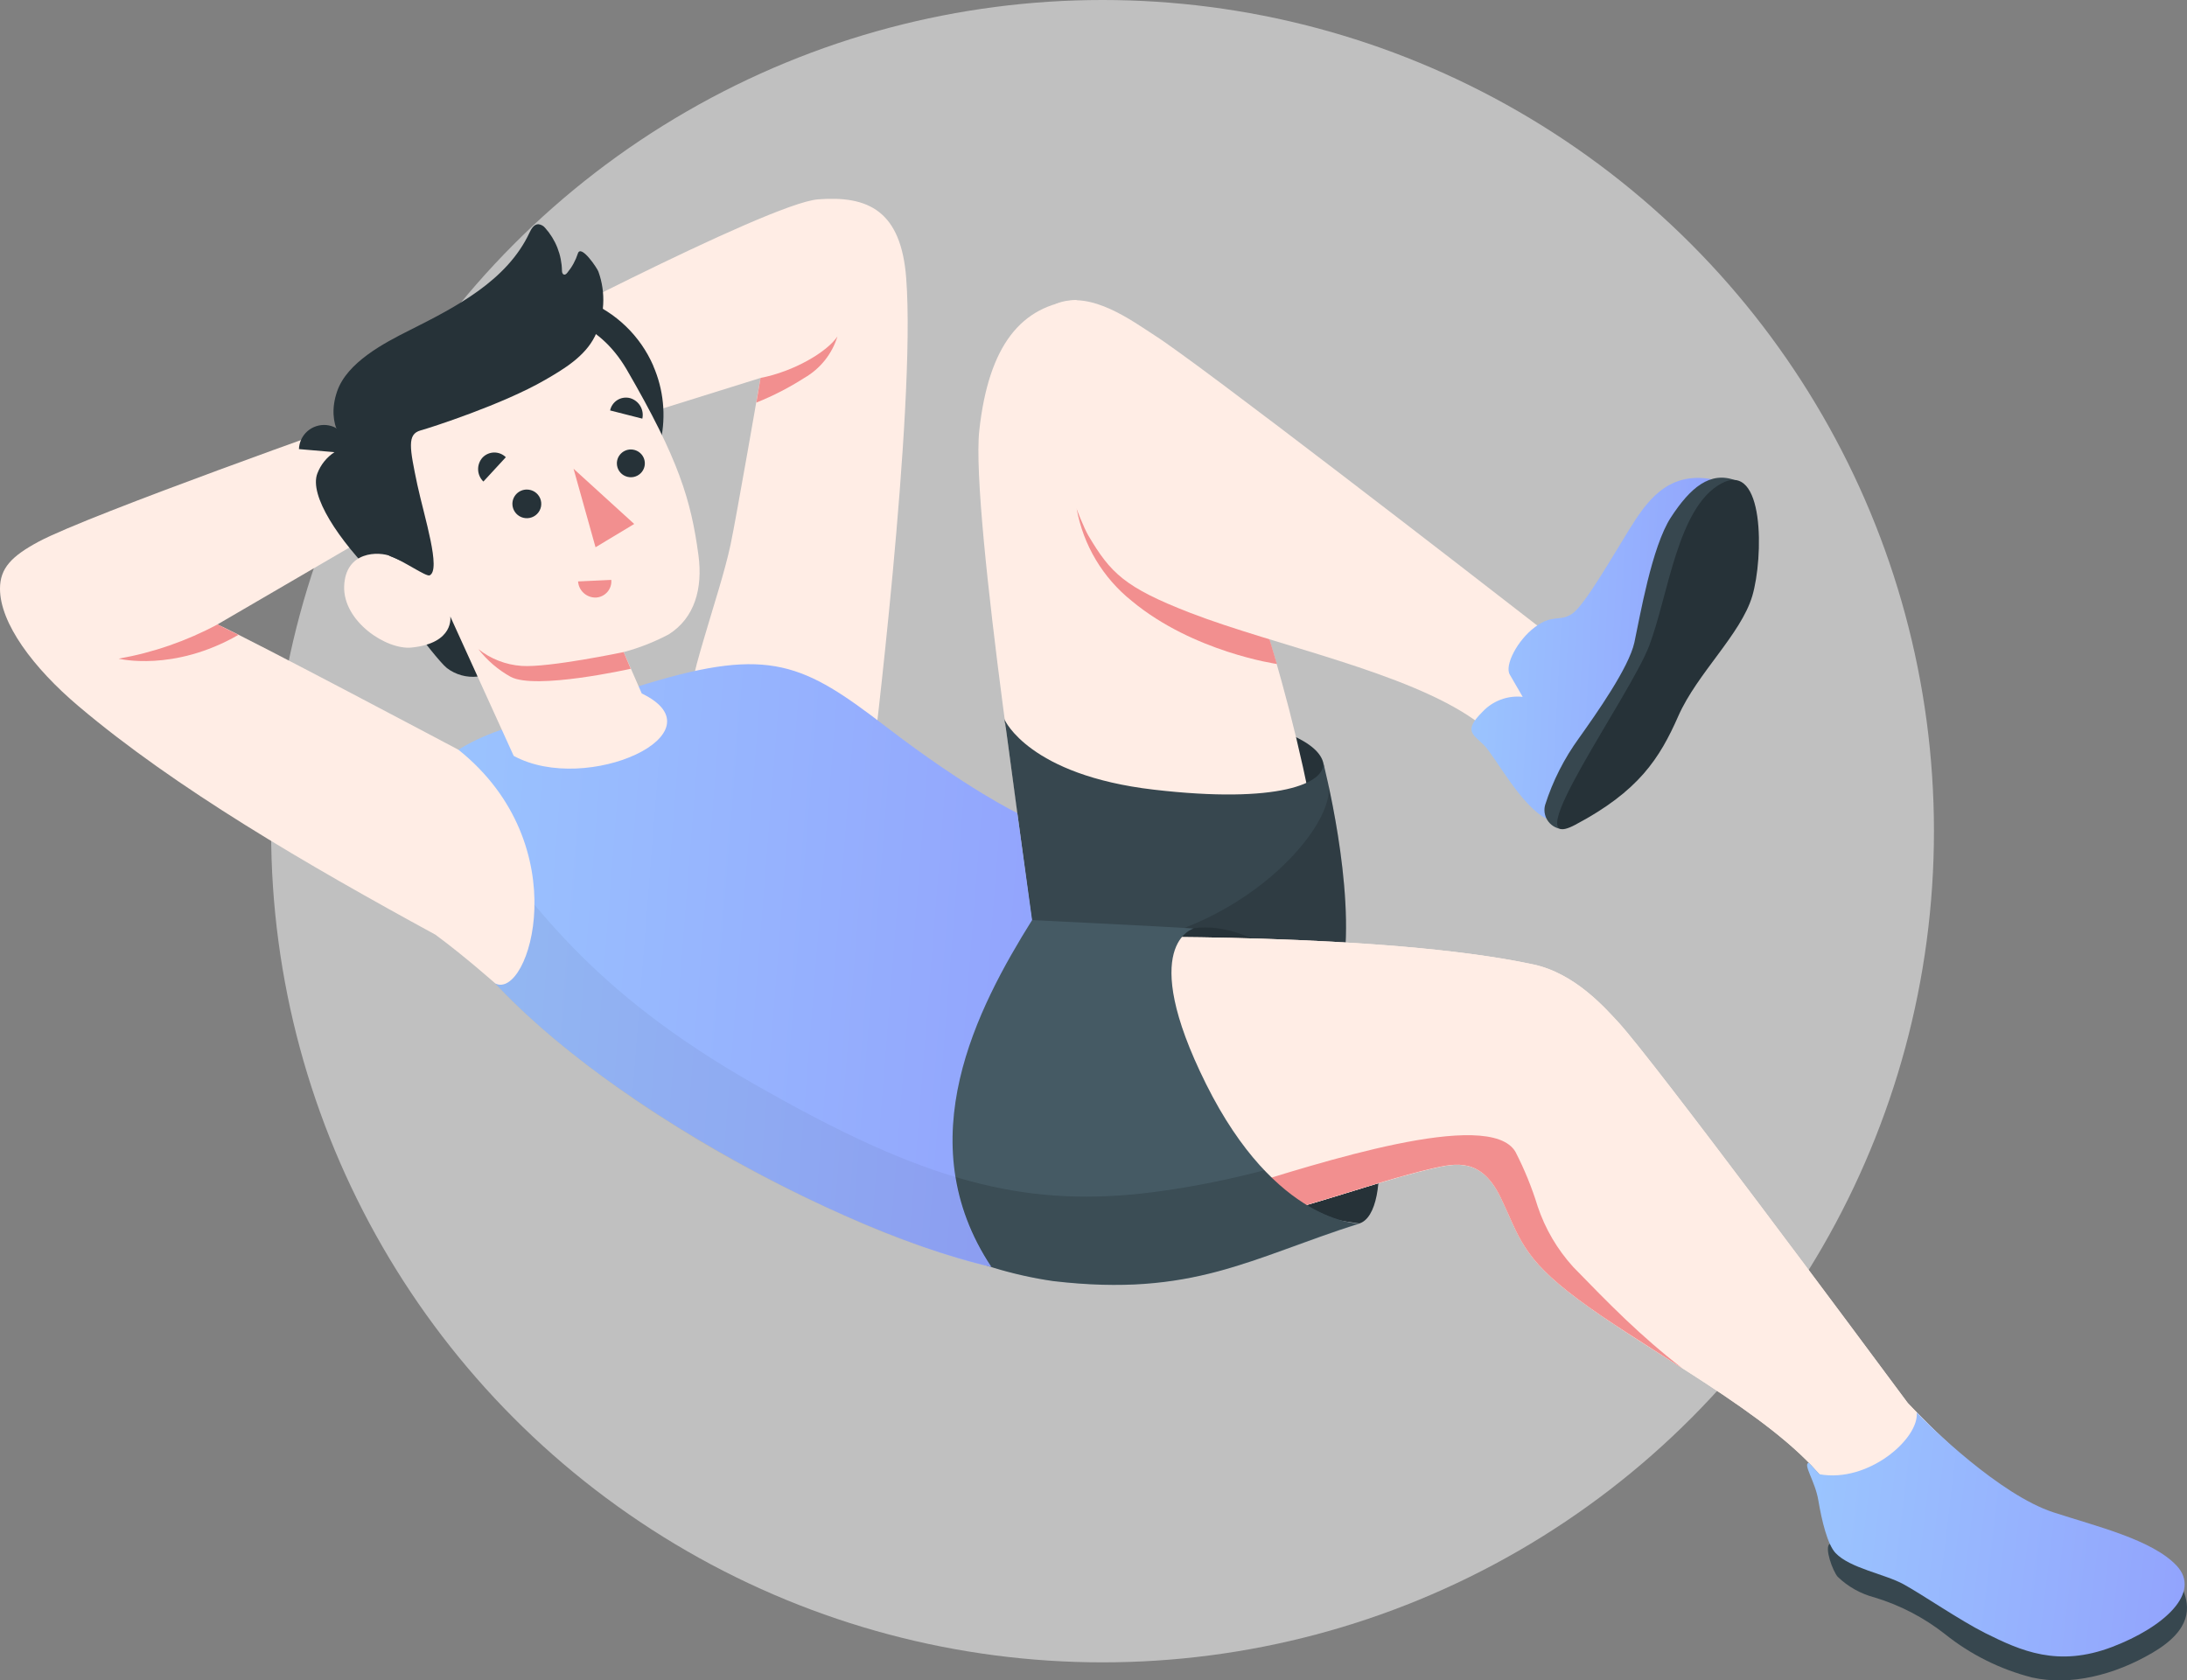 <svg width="121" height="93" viewBox="0 0 121 93" fill="none" xmlns="http://www.w3.org/2000/svg">
<rect x="0" y="0" width="121" height="93" fill="#808080" stroke="none"/>
<circle opacity="0.5" cx="61" cy="46" r="46" fill="white"/>
<g clip-path="url(#clip0_0_1)">
<path d="M48.23 42.541C48.23 42.541 50.694 22.652 50.137 15.388C49.852 11.662 48.037 10.819 45.263 11.032C42.489 11.244 26.623 19.62 26.623 19.62L28.884 25.038L42.078 20.916C42.078 20.916 40.734 28.654 40.424 30.124C40.114 31.594 39.465 33.574 38.947 35.348C38.694 36.223 38.341 37.356 38.341 37.905C38.348 39.201 48.23 42.541 48.23 42.541Z" fill="#FFEDE5"/>
<path d="M42.078 20.916C43.918 20.562 45.755 19.482 46.332 18.621C46.036 19.589 45.381 20.409 44.499 20.916C43.661 21.453 42.772 21.91 41.846 22.28L42.078 20.916Z" fill="#F28F8F"/>
<path d="M73.206 42.187C72.931 41.174 71.141 40.108 65.806 39.219C60.472 38.33 55.618 39.219 55.59 39.846C55.561 40.473 56.906 44.662 63.057 45.427C69.208 46.192 73.769 44.411 73.206 42.187Z" fill="#263238"/>
<path d="M57.159 50.796C57.159 50.796 53.682 28.399 54.181 23.827C54.698 19.103 56.503 16.911 59.53 16.602C63.485 18.883 65.592 24.334 68.12 29.706C70.649 35.079 73.387 46.603 73.534 52.11C73.68 57.617 69.294 61.541 64.326 62.256C59.359 62.971 57.159 50.796 57.159 50.796Z" fill="#FFEDE5"/>
<path d="M62.622 33.262C61.017 31.981 59.933 30.167 59.569 28.155L64.544 26.434L67.899 29.207L67.999 29.423C68.042 29.515 68.085 29.607 68.131 29.699C68.227 29.904 68.324 30.12 68.42 30.34C68.445 30.404 68.473 30.468 68.502 30.535C68.577 30.705 68.648 30.889 68.723 31.066L68.798 31.25C68.898 31.495 68.994 31.746 69.094 32.005C69.19 32.263 69.286 32.529 69.383 32.798C69.404 32.858 69.425 32.915 69.443 32.971L69.7 33.715C69.7 33.751 69.725 33.789 69.739 33.825C69.939 34.427 70.139 35.05 70.331 35.688L70.363 35.791C70.46 36.106 70.552 36.424 70.645 36.747C70.645 36.747 66.024 36.088 62.622 33.262Z" fill="#F28F8F"/>
<path d="M58.482 16.794C60.372 16.054 62.672 17.785 63.888 18.564C66.359 20.137 81.468 31.831 84.991 34.572C85.754 35.032 86.531 35.475 87.323 35.893L83.172 42.339C82.832 41.412 82.298 40.568 81.607 39.86C77.841 37.189 70.552 35.734 65.86 33.92C62.208 32.504 61.445 31.711 60.215 29.639C59.273 27.999 55.875 18.019 58.482 16.794Z" fill="#FFEDE5"/>
<path d="M57.084 50.92L55.59 39.846C55.59 39.846 56.931 42.898 63.834 43.702C70.738 44.506 73.38 43.348 73.206 42.186C73.206 42.186 75.01 49.121 74.311 53.626C73.612 58.13 66.683 62.929 66.683 62.929L57.084 50.92Z" fill="#37474F"/>
<path opacity="0.15" d="M60.14 52.436C59.505 52.436 58.91 52.474 58.357 52.51L66.031 62.097H67.814C69.804 60.528 73.794 57.001 74.315 53.636C74.828 50.332 73.994 45.728 73.512 43.504C73.787 46.061 68.028 52.269 60.14 52.436Z" fill="black"/>
<path d="M94.701 26.522C92.205 26.062 91.046 27.851 90.126 29.327C89.206 30.804 87.665 33.513 86.977 33.97C86.289 34.427 85.907 33.97 84.927 34.703C83.946 35.436 83.23 36.828 83.533 37.335L84.246 38.567C83.835 38.522 83.418 38.574 83.031 38.719C82.644 38.864 82.297 39.097 82.017 39.399C80.947 40.462 81.504 40.639 82.106 41.241C82.709 41.843 84.124 44.563 85.544 45.303C85.544 45.303 89.367 44.166 92.137 39.86C94.908 35.553 94.701 26.522 94.701 26.522Z" fill="url(#paint0_linear_0_1)"/>
<path d="M86.332 45.873C86.186 45.847 86.046 45.791 85.923 45.709C85.8 45.627 85.695 45.52 85.615 45.396C85.536 45.271 85.484 45.132 85.461 44.986C85.439 44.84 85.448 44.691 85.487 44.549C85.909 43.221 86.544 41.969 87.366 40.841C88.325 39.488 90.123 36.945 90.426 35.553C90.729 34.161 91.381 30.262 92.448 28.63C93.514 26.997 94.609 26.055 96.013 26.582C97.418 27.11 92.982 37.561 91.681 39.332C90.379 41.103 86.332 45.873 86.332 45.873Z" fill="#37474F"/>
<path d="M87.152 45.647C90.664 43.787 91.82 41.981 92.857 39.626C93.895 37.271 96.32 35.1 96.948 32.986C97.575 30.871 97.639 25.449 95.225 26.763C92.811 28.077 92.308 32.925 91.249 35.727C90.19 38.528 83.707 47.477 87.152 45.647Z" fill="#263238"/>
<path d="M66.042 51.373C67.646 51.129 70.731 51.788 73.53 55.669C76.536 59.837 77.096 67.112 75.21 67.71C75.21 67.71 70.838 67.2 67.835 65.638C64.833 64.076 59.787 53.526 66.042 51.373Z" fill="#263238"/>
<path d="M117.32 86.08C112.663 84.263 108.851 81.139 105.552 77.648C102.899 74.071 91.531 58.754 89.559 56.597C88.846 55.832 87.156 53.863 84.813 53.37C76.518 51.6 61.16 51.862 61.16 51.862L55.255 50.874L43.487 61.874C45.109 63.591 47.145 65.089 50.123 66.63C53.101 68.171 56.321 69.29 60.664 68.925C69.358 68.195 74.571 65.755 79.225 64.675C80.573 64.363 81.971 64.076 83.03 66.272C84.089 68.468 84.174 69.569 87.309 71.903C91.328 74.899 97.964 78.25 100.859 81.82C101.336 82.695 101.621 83.66 101.694 84.653C101.968 88.417 105.149 87.677 107.713 89.313C109.111 90.206 110.149 91.289 111.832 91.658C113.364 91.971 114.948 91.942 116.468 91.573C117.837 91.251 119.798 90.269 120.472 88.945C121.357 87.181 118.661 86.6 117.32 86.08Z" fill="#FFEDE5"/>
<path d="M117.32 86.08C112.663 84.263 108.851 81.139 105.552 77.648C102.899 74.071 91.531 58.754 89.559 56.597C88.846 55.832 87.156 53.863 84.813 53.37C76.518 51.6 61.16 51.862 61.16 51.862L55.255 50.874L43.487 61.874C45.109 63.591 47.145 65.089 50.123 66.63C53.101 68.171 56.321 69.29 60.664 68.925C69.358 68.195 74.571 65.755 79.225 64.675C80.573 64.363 81.971 64.076 83.03 66.272C84.089 68.468 84.174 69.569 87.309 71.903C91.328 74.899 97.964 78.25 100.859 81.82C101.336 82.695 101.621 83.66 101.694 84.653C101.968 88.417 105.149 87.677 107.713 89.313C109.111 90.206 110.149 91.289 111.832 91.658C113.364 91.971 114.948 91.942 116.468 91.573C117.837 91.251 119.798 90.269 120.472 88.945C121.357 87.181 118.661 86.6 117.32 86.08Z" fill="#FFEDE5"/>
<path d="M87.041 70.118C86.159 69.146 85.488 68.003 85.073 66.761C84.754 65.722 84.344 64.714 83.846 63.747C82.399 61.268 72.792 64.43 68.538 65.727C68.299 66.081 67.3 67.143 66.944 68.029C72.097 66.984 75.805 65.465 79.218 64.671C80.566 64.36 81.963 64.073 83.023 66.269C84.082 68.464 84.167 69.566 87.302 71.9C88.935 73.118 91 74.379 93.072 75.721C90.757 73.936 89.013 72.147 87.041 70.118Z" fill="#F28F8F"/>
<path d="M56.167 50.874C56.167 50.874 64.608 51.285 66.041 51.387C66.041 51.387 62.864 52.237 66.73 59.997C70.595 67.756 75.213 67.714 75.213 67.714C69.151 69.64 66.002 71.804 58.275 70.901C49.064 69.58 43.48 62.731 43.48 62.731L56.167 50.874Z" fill="#455A64"/>
<path opacity="0.15" d="M75.192 67.714C75.122 67.718 75.051 67.718 74.981 67.714C74.293 67.636 72.246 67.189 69.953 64.763C68.133 65.246 66.287 65.623 64.423 65.893C57.533 66.895 52.366 65.688 44.667 61.612L43.48 62.724C46.535 66.146 50.455 68.696 54.834 70.111C55.101 70.193 55.376 70.274 55.654 70.349C55.914 70.416 56.178 70.483 56.442 70.543L56.513 70.561C56.756 70.618 57.005 70.667 57.255 70.717L57.387 70.742C57.679 70.798 57.972 70.848 58.271 70.89C58.756 70.947 59.22 70.99 59.669 71.025C60.118 71.06 60.55 71.078 60.971 71.092H61.588C61.791 71.092 61.991 71.092 62.187 71.092C62.775 71.092 63.335 71.046 63.873 70.993C64.23 70.958 64.579 70.915 64.922 70.865C65.746 70.742 66.563 70.571 67.368 70.356C67.682 70.27 67.992 70.182 68.299 70.086C69.073 69.853 69.836 69.591 70.62 69.307L71.572 68.953C72.699 68.542 73.883 68.11 75.21 67.689L75.192 67.714Z" fill="black"/>
<path d="M27.943 40.309C24.512 41.492 21.271 43.56 24.02 49.613C27.943 58.353 45.723 68.057 54.851 70.118C50.216 63.152 54.074 55.768 57.102 50.92L56.285 44.998C56.285 44.998 53.546 43.692 49.01 40.21C44.474 36.729 42.592 35.783 35.841 37.823C31.202 39.226 27.943 40.309 27.943 40.309Z" fill="url(#paint1_linear_0_1)"/>
<path opacity="0.05" d="M41.839 60.064C32.504 54.752 29.569 50.02 25.907 45.477L23.51 48.381C23.575 48.568 23.646 48.76 23.724 48.958C23.723 48.968 23.723 48.979 23.724 48.99C23.803 49.192 23.892 49.401 23.988 49.613C25.728 53.438 30.097 57.447 35.232 60.935C35.945 61.431 36.715 61.916 37.471 62.387C37.853 62.624 38.234 62.858 38.619 63.096C41.231 64.648 43.934 66.044 46.714 67.275C49.322 68.47 52.039 69.419 54.827 70.108C53.811 68.609 53.133 66.911 52.837 65.128C49.592 64.158 46.111 62.497 41.839 60.064Z" fill="black"/>
<path d="M25.368 41.496C25.368 41.496 13.854 35.383 12.031 34.558L22.109 28.683L19.969 23.169C19.969 23.169 4.992 28.456 2.14 29.975C0.645 30.779 0 31.441 0 32.582C0 34.484 1.822 36.949 4.347 39.084C9.714 43.628 16.995 47.86 24.088 51.727C25.714 52.924 27.404 54.429 27.404 54.429C29.269 55.357 31.983 46.794 25.368 41.496Z" fill="#FFEDE5"/>
<path d="M36.148 20.25C35.429 18.592 34.076 17.285 32.387 16.618C30.697 15.95 28.81 15.977 27.14 16.691C25.471 17.405 24.155 18.749 23.483 20.427C22.811 22.105 22.837 23.979 23.557 25.637C23.603 25.75 23.66 25.853 23.714 25.959L21.974 29.72L19.402 25.014C19.404 24.643 19.266 24.285 19.016 24.009C18.766 23.734 18.422 23.561 18.051 23.523C17.863 23.507 17.673 23.529 17.494 23.588C17.314 23.647 17.149 23.742 17.007 23.866C16.866 23.991 16.751 24.143 16.671 24.313C16.59 24.482 16.546 24.667 16.539 24.854L18.504 25.024C18.073 25.308 17.742 25.72 17.559 26.2C17.092 27.411 18.718 29.88 20.896 32.047C20.896 32.047 23.981 36.371 24.73 36.977C25.212 37.342 25.817 37.509 26.42 37.444L26.606 28.945C27.858 29.616 29.29 29.883 30.702 29.709C32.115 29.535 33.438 28.929 34.487 27.974C35.536 27.019 36.26 25.763 36.558 24.381C36.855 22.999 36.712 21.559 36.148 20.261V20.25Z" fill="#263238"/>
<path d="M23.489 31.186C23.204 31.58 22.334 31.08 21.645 30.79C20.957 30.499 19.113 30.489 19.042 32.44C18.971 34.392 21.385 35.982 22.772 35.837C25.161 35.592 24.912 34.115 24.912 34.115L28.421 41.832C32.482 44.042 40.042 40.564 35.506 38.379L34.504 36.088C35.371 35.857 36.209 35.527 37 35.107C38.427 34.207 38.894 32.578 38.641 30.712C38.238 27.719 37.571 25.439 34.668 20.442C31.459 14.981 24.683 17.807 22.038 21.642C19.392 25.478 23.489 31.186 23.489 31.186Z" fill="#FFEDE5"/>
<path d="M23.771 31.842C23.578 31.93 22.312 31.031 21.631 30.8C20.707 30.485 19.206 24.681 19.206 24.681C19.206 24.681 17.98 23.601 18.654 21.653C19.206 20.055 21.246 18.986 22.658 18.278C25.204 16.999 28.053 15.544 29.301 12.866C29.401 12.654 29.544 12.413 29.779 12.409C29.852 12.416 29.924 12.437 29.988 12.471C30.053 12.505 30.111 12.551 30.157 12.608C30.745 13.263 31.077 14.106 31.092 14.984C31.092 15.066 31.116 15.168 31.198 15.193C31.281 15.218 31.341 15.15 31.391 15.09C31.65 14.775 31.847 14.415 31.972 14.028C32.144 13.5 33.042 14.842 33.106 15.027C33.317 15.609 33.407 16.228 33.373 16.846C33.339 17.464 33.18 18.069 32.907 18.625C32.35 19.733 31.206 20.42 30.157 21.026C27.822 22.379 23.828 23.668 23.271 23.82C22.515 24.029 22.662 24.783 23.09 26.827C23.482 28.633 24.416 31.541 23.771 31.842Z" fill="#263238"/>
<path d="M34.504 36.088C34.504 36.088 30.332 36.963 28.849 36.853C27.978 36.79 27.148 36.467 26.467 35.925C26.951 36.549 27.557 37.07 28.25 37.455C29.619 38.199 34.897 37.012 34.897 37.012L34.504 36.088Z" fill="#F28F8F"/>
<path d="M27.986 25.304L26.745 26.65C26.566 26.477 26.461 26.242 26.453 25.995C26.444 25.747 26.532 25.506 26.698 25.322C26.781 25.235 26.88 25.166 26.99 25.118C27.1 25.07 27.218 25.045 27.338 25.043C27.458 25.041 27.577 25.064 27.689 25.108C27.8 25.153 27.901 25.22 27.986 25.304Z" fill="#263238"/>
<path d="M31.983 32.178L33.82 32.093C33.831 32.213 33.818 32.334 33.781 32.449C33.744 32.563 33.684 32.67 33.605 32.761C33.525 32.852 33.428 32.927 33.319 32.98C33.211 33.033 33.092 33.064 32.971 33.071C32.722 33.077 32.48 32.988 32.296 32.822C32.112 32.656 32 32.425 31.983 32.178Z" fill="#F28F8F"/>
<path d="M35.538 23.169L33.755 22.715C33.78 22.597 33.828 22.485 33.897 22.387C33.966 22.288 34.054 22.204 34.157 22.14C34.26 22.076 34.374 22.033 34.494 22.015C34.614 21.996 34.736 22.002 34.854 22.032C35.092 22.099 35.296 22.254 35.423 22.465C35.55 22.677 35.591 22.928 35.538 23.169Z" fill="#263238"/>
<path d="M31.733 25.942L32.949 30.287L35.089 28.998L31.733 25.942Z" fill="#F28F8F"/>
<path d="M28.349 27.889C28.35 28.046 28.398 28.199 28.486 28.329C28.574 28.459 28.699 28.56 28.845 28.62C28.991 28.679 29.151 28.695 29.306 28.663C29.461 28.632 29.603 28.557 29.714 28.445C29.826 28.334 29.901 28.193 29.932 28.039C29.962 27.886 29.946 27.726 29.886 27.581C29.825 27.437 29.723 27.313 29.592 27.226C29.46 27.139 29.306 27.093 29.148 27.093C29.043 27.093 28.939 27.113 28.842 27.153C28.744 27.193 28.656 27.252 28.582 27.326C28.508 27.4 28.449 27.488 28.409 27.585C28.369 27.681 28.349 27.785 28.349 27.889Z" fill="#263238"/>
<path d="M34.13 25.64C34.129 25.793 34.174 25.942 34.259 26.069C34.343 26.196 34.464 26.295 34.606 26.353C34.747 26.412 34.903 26.427 35.054 26.398C35.204 26.368 35.342 26.295 35.451 26.187C35.559 26.08 35.633 25.942 35.663 25.793C35.692 25.644 35.677 25.489 35.618 25.348C35.559 25.208 35.459 25.088 35.331 25.003C35.203 24.919 35.053 24.875 34.9 24.875C34.696 24.876 34.501 24.957 34.356 25.101C34.212 25.244 34.131 25.438 34.13 25.64Z" fill="#263238"/>
<path d="M101.23 85.442C100.927 85.648 101.398 86.944 101.673 87.263C102.245 87.815 102.951 88.21 103.723 88.41C105.127 88.837 106.439 89.519 107.592 90.422C109.014 91.565 110.669 92.391 112.442 92.841C114.546 93.305 116.978 92.713 119.099 91.463C121.325 90.156 121.118 88.902 120.815 88.067L101.23 85.442Z" fill="#37474F"/>
<path d="M106.044 78.168C106.758 78.919 110.637 82.729 113.615 83.7C115.986 84.472 119.071 85.209 120.422 86.643C121.827 88.137 119.734 90.05 116.856 91.148C113.854 92.288 111.814 91.367 109.821 90.372C108.419 89.664 106.355 88.247 105.317 87.677C104.279 87.107 102.357 86.795 101.555 85.949C101.113 85.481 100.795 84.178 100.603 83.034C100.428 81.972 99.722 81.012 100.082 80.955L100.667 81.589C103.377 82.085 106.201 79.599 106.044 78.168Z" fill="url(#paint2_linear_0_1)"/>
<path d="M12.032 34.558C10.323 35.475 8.477 36.115 6.565 36.453C6.565 36.453 9.592 37.207 13.194 35.135L12.032 34.558Z" fill="#F28F8F"/>
</g>
<defs>
<linearGradient id="paint0_linear_0_1" x1="94.705" y1="45.303" x2="76.936" y2="44.334" gradientUnits="userSpaceOnUse">
<stop stop-color="#92A3FD"/>
<stop offset="1" stop-color="#9DCEFF"/>
</linearGradient>
<linearGradient id="paint1_linear_0_1" x1="57.102" y1="70.118" x2="11.648" y2="66.522" gradientUnits="userSpaceOnUse">
<stop stop-color="#92A3FD"/>
<stop offset="1" stop-color="#9DCEFF"/>
</linearGradient>
<linearGradient id="paint2_linear_0_1" x1="120.871" y1="91.675" x2="93.258" y2="88.37" gradientUnits="userSpaceOnUse">
<stop stop-color="#92A3FD"/>
<stop offset="1" stop-color="#9DCEFF"/>
</linearGradient>
<clipPath id="clip0_0_1">
<rect width="121" height="82" fill="white" transform="translate(0 11)"/>
</clipPath>
</defs>
</svg>
